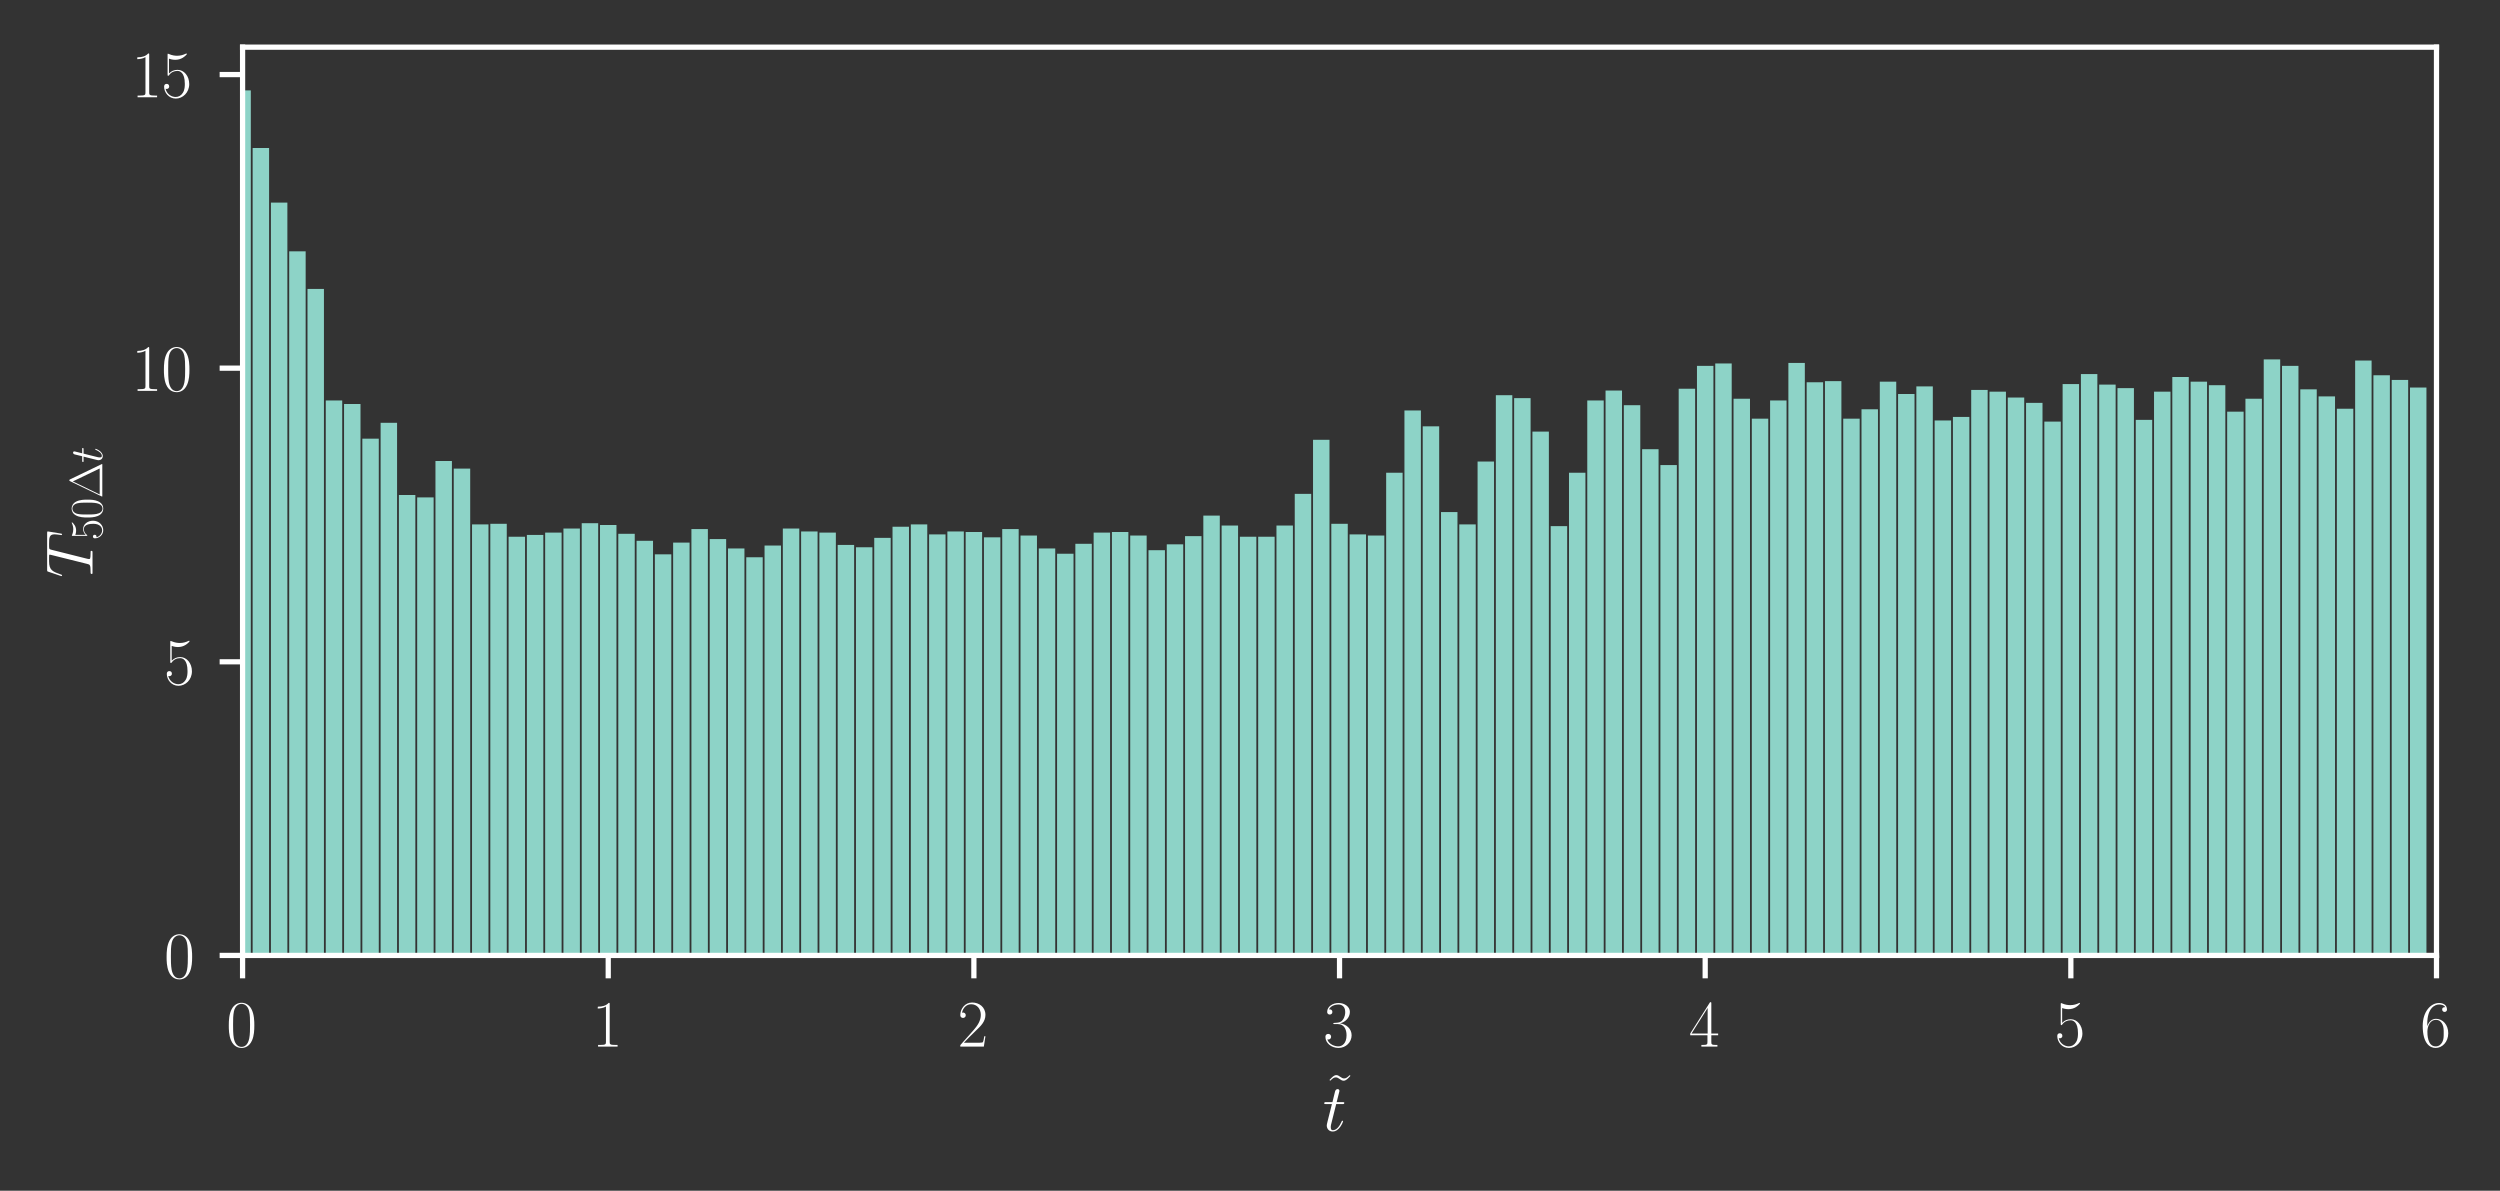 <?xml version="1.0" encoding="utf-8" standalone="no"?>
<!DOCTYPE svg PUBLIC "-//W3C//DTD SVG 1.1//EN"
  "http://www.w3.org/Graphics/SVG/1.1/DTD/svg11.dtd">
<svg xmlns:xlink="http://www.w3.org/1999/xlink" width="381.509pt" height="181.711pt" viewBox="0 0 381.509 181.711" xmlns="http://www.w3.org/2000/svg" version="1.1">
 <rect x="0" y="0" width="381.509" height="181.711" fill="#333333" stroke="none"/>
 <defs>
  <style type="text/css">*{stroke-linejoin: round; stroke-linecap: butt}</style>
 </defs>
 <g id="figure_1">
  <g id="patch_1">
   <path d="M 0 181.711 
L 381.509 181.711 
L 381.509 0 
L 0 0 
L 0 181.711 
z
" style="fill: none"/>
  </g>
  <g id="axes_1">
   <g id="patch_2">
    <path d="M 37.018 145.8 
L 371.818 145.8 
L 371.818 7.2 
L 37.018 7.2 
L 37.018 145.8 
z
" style="fill: none"/>
   </g>
   <g id="patch_3">
    <path d="M 35.763 145.8 
L 38.274 145.8 
L 38.274 13.8 
L 35.763 13.8 
z
" clip-path="url(#p309ce3beb0)" style="fill: #8dd3c7"/>
   </g>
   <g id="patch_4">
    <path d="M 38.553 145.8 
L 41.064 145.8 
L 41.064 22.582 
L 38.553 22.582 
z
" clip-path="url(#p309ce3beb0)" style="fill: #8dd3c7"/>
   </g>
   <g id="patch_5">
    <path d="M 41.343 145.8 
L 43.854 145.8 
L 43.854 30.916 
L 41.343 30.916 
z
" clip-path="url(#p309ce3beb0)" style="fill: #8dd3c7"/>
   </g>
   <g id="patch_6">
    <path d="M 44.133 145.8 
L 46.644 145.8 
L 46.644 38.354 
L 44.133 38.354 
z
" clip-path="url(#p309ce3beb0)" style="fill: #8dd3c7"/>
   </g>
   <g id="patch_7">
    <path d="M 46.923 145.8 
L 49.434 145.8 
L 49.434 44.089 
L 46.923 44.089 
z
" clip-path="url(#p309ce3beb0)" style="fill: #8dd3c7"/>
   </g>
   <g id="patch_8">
    <path d="M 49.713 145.8 
L 52.224 145.8 
L 52.224 61.116 
L 49.713 61.116 
z
" clip-path="url(#p309ce3beb0)" style="fill: #8dd3c7"/>
   </g>
   <g id="patch_9">
    <path d="M 52.503 145.8 
L 55.014 145.8 
L 55.014 61.653 
L 52.503 61.653 
z
" clip-path="url(#p309ce3beb0)" style="fill: #8dd3c7"/>
   </g>
   <g id="patch_10">
    <path d="M 55.293 145.8 
L 57.804 145.8 
L 57.804 66.941 
L 55.293 66.941 
z
" clip-path="url(#p309ce3beb0)" style="fill: #8dd3c7"/>
   </g>
   <g id="patch_11">
    <path d="M 58.083 145.8 
L 60.594 145.8 
L 60.594 64.521 
L 58.083 64.521 
z
" clip-path="url(#p309ce3beb0)" style="fill: #8dd3c7"/>
   </g>
   <g id="patch_12">
    <path d="M 60.873 145.8 
L 63.384 145.8 
L 63.384 75.543 
L 60.873 75.543 
z
" clip-path="url(#p309ce3beb0)" style="fill: #8dd3c7"/>
   </g>
   <g id="patch_13">
    <path d="M 63.663 145.8 
L 66.174 145.8 
L 66.174 75.902 
L 63.663 75.902 
z
" clip-path="url(#p309ce3beb0)" style="fill: #8dd3c7"/>
   </g>
   <g id="patch_14">
    <path d="M 66.453 145.8 
L 68.964 145.8 
L 68.964 70.346 
L 66.453 70.346 
z
" clip-path="url(#p309ce3beb0)" style="fill: #8dd3c7"/>
   </g>
   <g id="patch_15">
    <path d="M 69.243 145.8 
L 71.754 145.8 
L 71.754 71.511 
L 69.243 71.511 
z
" clip-path="url(#p309ce3beb0)" style="fill: #8dd3c7"/>
   </g>
   <g id="patch_16">
    <path d="M 72.033 145.8 
L 74.544 145.8 
L 74.544 80.024 
L 72.033 80.024 
z
" clip-path="url(#p309ce3beb0)" style="fill: #8dd3c7"/>
   </g>
   <g id="patch_17">
    <path d="M 74.823 145.8 
L 77.334 145.8 
L 77.334 79.934 
L 74.823 79.934 
z
" clip-path="url(#p309ce3beb0)" style="fill: #8dd3c7"/>
   </g>
   <g id="patch_18">
    <path d="M 77.613 145.8 
L 80.124 145.8 
L 80.124 81.906 
L 77.613 81.906 
z
" clip-path="url(#p309ce3beb0)" style="fill: #8dd3c7"/>
   </g>
   <g id="patch_19">
    <path d="M 80.403 145.8 
L 82.914 145.8 
L 82.914 81.637 
L 80.403 81.637 
z
" clip-path="url(#p309ce3beb0)" style="fill: #8dd3c7"/>
   </g>
   <g id="patch_20">
    <path d="M 83.193 145.8 
L 85.704 145.8 
L 85.704 81.279 
L 83.193 81.279 
z
" clip-path="url(#p309ce3beb0)" style="fill: #8dd3c7"/>
   </g>
   <g id="patch_21">
    <path d="M 85.983 145.8 
L 88.494 145.8 
L 88.494 80.651 
L 85.983 80.651 
z
" clip-path="url(#p309ce3beb0)" style="fill: #8dd3c7"/>
   </g>
   <g id="patch_22">
    <path d="M 88.773 145.8 
L 91.284 145.8 
L 91.284 79.845 
L 88.773 79.845 
z
" clip-path="url(#p309ce3beb0)" style="fill: #8dd3c7"/>
   </g>
   <g id="patch_23">
    <path d="M 91.563 145.8 
L 94.074 145.8 
L 94.074 80.114 
L 91.563 80.114 
z
" clip-path="url(#p309ce3beb0)" style="fill: #8dd3c7"/>
   </g>
   <g id="patch_24">
    <path d="M 94.353 145.8 
L 96.864 145.8 
L 96.864 81.458 
L 94.353 81.458 
z
" clip-path="url(#p309ce3beb0)" style="fill: #8dd3c7"/>
   </g>
   <g id="patch_25">
    <path d="M 97.143 145.8 
L 99.654 145.8 
L 99.654 82.533 
L 97.143 82.533 
z
" clip-path="url(#p309ce3beb0)" style="fill: #8dd3c7"/>
   </g>
   <g id="patch_26">
    <path d="M 99.933 145.8 
L 102.444 145.8 
L 102.444 84.594 
L 99.933 84.594 
z
" clip-path="url(#p309ce3beb0)" style="fill: #8dd3c7"/>
   </g>
   <g id="patch_27">
    <path d="M 102.723 145.8 
L 105.234 145.8 
L 105.234 82.802 
L 102.723 82.802 
z
" clip-path="url(#p309ce3beb0)" style="fill: #8dd3c7"/>
   </g>
   <g id="patch_28">
    <path d="M 105.513 145.8 
L 108.024 145.8 
L 108.024 80.741 
L 105.513 80.741 
z
" clip-path="url(#p309ce3beb0)" style="fill: #8dd3c7"/>
   </g>
   <g id="patch_29">
    <path d="M 108.303 145.8 
L 110.814 145.8 
L 110.814 82.264 
L 108.303 82.264 
z
" clip-path="url(#p309ce3beb0)" style="fill: #8dd3c7"/>
   </g>
   <g id="patch_30">
    <path d="M 111.093 145.8 
L 113.604 145.8 
L 113.604 83.698 
L 111.093 83.698 
z
" clip-path="url(#p309ce3beb0)" style="fill: #8dd3c7"/>
   </g>
   <g id="patch_31">
    <path d="M 113.883 145.8 
L 116.394 145.8 
L 116.394 85.042 
L 113.883 85.042 
z
" clip-path="url(#p309ce3beb0)" style="fill: #8dd3c7"/>
   </g>
   <g id="patch_32">
    <path d="M 116.673 145.8 
L 119.184 145.8 
L 119.184 83.25 
L 116.673 83.25 
z
" clip-path="url(#p309ce3beb0)" style="fill: #8dd3c7"/>
   </g>
   <g id="patch_33">
    <path d="M 119.463 145.8 
L 121.974 145.8 
L 121.974 80.651 
L 119.463 80.651 
z
" clip-path="url(#p309ce3beb0)" style="fill: #8dd3c7"/>
   </g>
   <g id="patch_34">
    <path d="M 122.253 145.8 
L 124.764 145.8 
L 124.764 81.099 
L 122.253 81.099 
z
" clip-path="url(#p309ce3beb0)" style="fill: #8dd3c7"/>
   </g>
   <g id="patch_35">
    <path d="M 125.043 145.8 
L 127.554 145.8 
L 127.554 81.279 
L 125.043 81.279 
z
" clip-path="url(#p309ce3beb0)" style="fill: #8dd3c7"/>
   </g>
   <g id="patch_36">
    <path d="M 127.833 145.8 
L 130.344 145.8 
L 130.344 83.16 
L 127.833 83.16 
z
" clip-path="url(#p309ce3beb0)" style="fill: #8dd3c7"/>
   </g>
   <g id="patch_37">
    <path d="M 130.623 145.8 
L 133.134 145.8 
L 133.134 83.519 
L 130.623 83.519 
z
" clip-path="url(#p309ce3beb0)" style="fill: #8dd3c7"/>
   </g>
   <g id="patch_38">
    <path d="M 133.413 145.8 
L 135.924 145.8 
L 135.924 82.085 
L 133.413 82.085 
z
" clip-path="url(#p309ce3beb0)" style="fill: #8dd3c7"/>
   </g>
   <g id="patch_39">
    <path d="M 136.203 145.8 
L 138.714 145.8 
L 138.714 80.382 
L 136.203 80.382 
z
" clip-path="url(#p309ce3beb0)" style="fill: #8dd3c7"/>
   </g>
   <g id="patch_40">
    <path d="M 138.993 145.8 
L 141.504 145.8 
L 141.504 80.024 
L 138.993 80.024 
z
" clip-path="url(#p309ce3beb0)" style="fill: #8dd3c7"/>
   </g>
   <g id="patch_41">
    <path d="M 141.783 145.8 
L 144.294 145.8 
L 144.294 81.547 
L 141.783 81.547 
z
" clip-path="url(#p309ce3beb0)" style="fill: #8dd3c7"/>
   </g>
   <g id="patch_42">
    <path d="M 144.573 145.8 
L 147.084 145.8 
L 147.084 81.099 
L 144.573 81.099 
z
" clip-path="url(#p309ce3beb0)" style="fill: #8dd3c7"/>
   </g>
   <g id="patch_43">
    <path d="M 147.363 145.8 
L 149.874 145.8 
L 149.874 81.189 
L 147.363 81.189 
z
" clip-path="url(#p309ce3beb0)" style="fill: #8dd3c7"/>
   </g>
   <g id="patch_44">
    <path d="M 150.153 145.8 
L 152.664 145.8 
L 152.664 81.996 
L 150.153 81.996 
z
" clip-path="url(#p309ce3beb0)" style="fill: #8dd3c7"/>
   </g>
   <g id="patch_45">
    <path d="M 152.943 145.8 
L 155.454 145.8 
L 155.454 80.741 
L 152.943 80.741 
z
" clip-path="url(#p309ce3beb0)" style="fill: #8dd3c7"/>
   </g>
   <g id="patch_46">
    <path d="M 155.733 145.8 
L 158.244 145.8 
L 158.244 81.727 
L 155.733 81.727 
z
" clip-path="url(#p309ce3beb0)" style="fill: #8dd3c7"/>
   </g>
   <g id="patch_47">
    <path d="M 158.523 145.8 
L 161.034 145.8 
L 161.034 83.698 
L 158.523 83.698 
z
" clip-path="url(#p309ce3beb0)" style="fill: #8dd3c7"/>
   </g>
   <g id="patch_48">
    <path d="M 161.313 145.8 
L 163.824 145.8 
L 163.824 84.505 
L 161.313 84.505 
z
" clip-path="url(#p309ce3beb0)" style="fill: #8dd3c7"/>
   </g>
   <g id="patch_49">
    <path d="M 164.103 145.8 
L 166.614 145.8 
L 166.614 82.981 
L 164.103 82.981 
z
" clip-path="url(#p309ce3beb0)" style="fill: #8dd3c7"/>
   </g>
   <g id="patch_50">
    <path d="M 166.893 145.8 
L 169.404 145.8 
L 169.404 81.279 
L 166.893 81.279 
z
" clip-path="url(#p309ce3beb0)" style="fill: #8dd3c7"/>
   </g>
   <g id="patch_51">
    <path d="M 169.683 145.8 
L 172.194 145.8 
L 172.194 81.189 
L 169.683 81.189 
z
" clip-path="url(#p309ce3beb0)" style="fill: #8dd3c7"/>
   </g>
   <g id="patch_52">
    <path d="M 172.473 145.8 
L 174.984 145.8 
L 174.984 81.727 
L 172.473 81.727 
z
" clip-path="url(#p309ce3beb0)" style="fill: #8dd3c7"/>
   </g>
   <g id="patch_53">
    <path d="M 175.263 145.8 
L 177.774 145.8 
L 177.774 83.967 
L 175.263 83.967 
z
" clip-path="url(#p309ce3beb0)" style="fill: #8dd3c7"/>
   </g>
   <g id="patch_54">
    <path d="M 178.053 145.8 
L 180.564 145.8 
L 180.564 83.071 
L 178.053 83.071 
z
" clip-path="url(#p309ce3beb0)" style="fill: #8dd3c7"/>
   </g>
   <g id="patch_55">
    <path d="M 180.843 145.8 
L 183.354 145.8 
L 183.354 81.816 
L 180.843 81.816 
z
" clip-path="url(#p309ce3beb0)" style="fill: #8dd3c7"/>
   </g>
   <g id="patch_56">
    <path d="M 183.633 145.8 
L 186.144 145.8 
L 186.144 78.68 
L 183.633 78.68 
z
" clip-path="url(#p309ce3beb0)" style="fill: #8dd3c7"/>
   </g>
   <g id="patch_57">
    <path d="M 186.423 145.8 
L 188.934 145.8 
L 188.934 80.203 
L 186.423 80.203 
z
" clip-path="url(#p309ce3beb0)" style="fill: #8dd3c7"/>
   </g>
   <g id="patch_58">
    <path d="M 189.213 145.8 
L 191.724 145.8 
L 191.724 81.906 
L 189.213 81.906 
z
" clip-path="url(#p309ce3beb0)" style="fill: #8dd3c7"/>
   </g>
   <g id="patch_59">
    <path d="M 192.003 145.8 
L 194.514 145.8 
L 194.514 81.906 
L 192.003 81.906 
z
" clip-path="url(#p309ce3beb0)" style="fill: #8dd3c7"/>
   </g>
   <g id="patch_60">
    <path d="M 194.793 145.8 
L 197.304 145.8 
L 197.304 80.203 
L 194.793 80.203 
z
" clip-path="url(#p309ce3beb0)" style="fill: #8dd3c7"/>
   </g>
   <g id="patch_61">
    <path d="M 197.583 145.8 
L 200.094 145.8 
L 200.094 75.364 
L 197.583 75.364 
z
" clip-path="url(#p309ce3beb0)" style="fill: #8dd3c7"/>
   </g>
   <g id="patch_62">
    <path d="M 200.373 145.8 
L 202.884 145.8 
L 202.884 67.12 
L 200.373 67.12 
z
" clip-path="url(#p309ce3beb0)" style="fill: #8dd3c7"/>
   </g>
   <g id="patch_63">
    <path d="M 203.163 145.8 
L 205.674 145.8 
L 205.674 79.934 
L 203.163 79.934 
z
" clip-path="url(#p309ce3beb0)" style="fill: #8dd3c7"/>
   </g>
   <g id="patch_64">
    <path d="M 205.953 145.8 
L 208.464 145.8 
L 208.464 81.547 
L 205.953 81.547 
z
" clip-path="url(#p309ce3beb0)" style="fill: #8dd3c7"/>
   </g>
   <g id="patch_65">
    <path d="M 208.743 145.8 
L 211.254 145.8 
L 211.254 81.727 
L 208.743 81.727 
z
" clip-path="url(#p309ce3beb0)" style="fill: #8dd3c7"/>
   </g>
   <g id="patch_66">
    <path d="M 211.533 145.8 
L 214.044 145.8 
L 214.044 72.138 
L 211.533 72.138 
z
" clip-path="url(#p309ce3beb0)" style="fill: #8dd3c7"/>
   </g>
   <g id="patch_67">
    <path d="M 214.323 145.8 
L 216.834 145.8 
L 216.834 62.639 
L 214.323 62.639 
z
" clip-path="url(#p309ce3beb0)" style="fill: #8dd3c7"/>
   </g>
   <g id="patch_68">
    <path d="M 217.113 145.8 
L 219.624 145.8 
L 219.624 65.059 
L 217.113 65.059 
z
" clip-path="url(#p309ce3beb0)" style="fill: #8dd3c7"/>
   </g>
   <g id="patch_69">
    <path d="M 219.903 145.8 
L 222.414 145.8 
L 222.414 78.142 
L 219.903 78.142 
z
" clip-path="url(#p309ce3beb0)" style="fill: #8dd3c7"/>
   </g>
   <g id="patch_70">
    <path d="M 222.693 145.8 
L 225.204 145.8 
L 225.204 80.024 
L 222.693 80.024 
z
" clip-path="url(#p309ce3beb0)" style="fill: #8dd3c7"/>
   </g>
   <g id="patch_71">
    <path d="M 225.483 145.8 
L 227.994 145.8 
L 227.994 70.435 
L 225.483 70.435 
z
" clip-path="url(#p309ce3beb0)" style="fill: #8dd3c7"/>
   </g>
   <g id="patch_72">
    <path d="M 228.273 145.8 
L 230.784 145.8 
L 230.784 60.309 
L 228.273 60.309 
z
" clip-path="url(#p309ce3beb0)" style="fill: #8dd3c7"/>
   </g>
   <g id="patch_73">
    <path d="M 231.063 145.8 
L 233.574 145.8 
L 233.574 60.757 
L 231.063 60.757 
z
" clip-path="url(#p309ce3beb0)" style="fill: #8dd3c7"/>
   </g>
   <g id="patch_74">
    <path d="M 233.853 145.8 
L 236.364 145.8 
L 236.364 65.865 
L 233.853 65.865 
z
" clip-path="url(#p309ce3beb0)" style="fill: #8dd3c7"/>
   </g>
   <g id="patch_75">
    <path d="M 236.643 145.8 
L 239.154 145.8 
L 239.154 80.293 
L 236.643 80.293 
z
" clip-path="url(#p309ce3beb0)" style="fill: #8dd3c7"/>
   </g>
   <g id="patch_76">
    <path d="M 239.433 145.8 
L 241.944 145.8 
L 241.944 72.138 
L 239.433 72.138 
z
" clip-path="url(#p309ce3beb0)" style="fill: #8dd3c7"/>
   </g>
   <g id="patch_77">
    <path d="M 242.223 145.8 
L 244.734 145.8 
L 244.734 61.116 
L 242.223 61.116 
z
" clip-path="url(#p309ce3beb0)" style="fill: #8dd3c7"/>
   </g>
   <g id="patch_78">
    <path d="M 245.013 145.8 
L 247.524 145.8 
L 247.524 59.592 
L 245.013 59.592 
z
" clip-path="url(#p309ce3beb0)" style="fill: #8dd3c7"/>
   </g>
   <g id="patch_79">
    <path d="M 247.803 145.8 
L 250.314 145.8 
L 250.314 61.833 
L 247.803 61.833 
z
" clip-path="url(#p309ce3beb0)" style="fill: #8dd3c7"/>
   </g>
   <g id="patch_80">
    <path d="M 250.593 145.8 
L 253.104 145.8 
L 253.104 68.554 
L 250.593 68.554 
z
" clip-path="url(#p309ce3beb0)" style="fill: #8dd3c7"/>
   </g>
   <g id="patch_81">
    <path d="M 253.383 145.8 
L 255.894 145.8 
L 255.894 70.973 
L 253.383 70.973 
z
" clip-path="url(#p309ce3beb0)" style="fill: #8dd3c7"/>
   </g>
   <g id="patch_82">
    <path d="M 256.173 145.8 
L 258.684 145.8 
L 258.684 59.323 
L 256.173 59.323 
z
" clip-path="url(#p309ce3beb0)" style="fill: #8dd3c7"/>
   </g>
   <g id="patch_83">
    <path d="M 258.963 145.8 
L 261.474 145.8 
L 261.474 55.829 
L 258.963 55.829 
z
" clip-path="url(#p309ce3beb0)" style="fill: #8dd3c7"/>
   </g>
   <g id="patch_84">
    <path d="M 261.753 145.8 
L 264.264 145.8 
L 264.264 55.47 
L 261.753 55.47 
z
" clip-path="url(#p309ce3beb0)" style="fill: #8dd3c7"/>
   </g>
   <g id="patch_85">
    <path d="M 264.543 145.8 
L 267.054 145.8 
L 267.054 60.847 
L 264.543 60.847 
z
" clip-path="url(#p309ce3beb0)" style="fill: #8dd3c7"/>
   </g>
   <g id="patch_86">
    <path d="M 267.333 145.8 
L 269.844 145.8 
L 269.844 63.894 
L 267.333 63.894 
z
" clip-path="url(#p309ce3beb0)" style="fill: #8dd3c7"/>
   </g>
   <g id="patch_87">
    <path d="M 270.123 145.8 
L 272.634 145.8 
L 272.634 61.116 
L 270.123 61.116 
z
" clip-path="url(#p309ce3beb0)" style="fill: #8dd3c7"/>
   </g>
   <g id="patch_88">
    <path d="M 272.913 145.8 
L 275.424 145.8 
L 275.424 55.38 
L 272.913 55.38 
z
" clip-path="url(#p309ce3beb0)" style="fill: #8dd3c7"/>
   </g>
   <g id="patch_89">
    <path d="M 275.703 145.8 
L 278.214 145.8 
L 278.214 58.338 
L 275.703 58.338 
z
" clip-path="url(#p309ce3beb0)" style="fill: #8dd3c7"/>
   </g>
   <g id="patch_90">
    <path d="M 278.493 145.8 
L 281.004 145.8 
L 281.004 58.158 
L 278.493 58.158 
z
" clip-path="url(#p309ce3beb0)" style="fill: #8dd3c7"/>
   </g>
   <g id="patch_91">
    <path d="M 281.283 145.8 
L 283.794 145.8 
L 283.794 63.894 
L 281.283 63.894 
z
" clip-path="url(#p309ce3beb0)" style="fill: #8dd3c7"/>
   </g>
   <g id="patch_92">
    <path d="M 284.073 145.8 
L 286.584 145.8 
L 286.584 62.46 
L 284.073 62.46 
z
" clip-path="url(#p309ce3beb0)" style="fill: #8dd3c7"/>
   </g>
   <g id="patch_93">
    <path d="M 286.863 145.8 
L 289.374 145.8 
L 289.374 58.248 
L 286.863 58.248 
z
" clip-path="url(#p309ce3beb0)" style="fill: #8dd3c7"/>
   </g>
   <g id="patch_94">
    <path d="M 289.653 145.8 
L 292.164 145.8 
L 292.164 60.13 
L 289.653 60.13 
z
" clip-path="url(#p309ce3beb0)" style="fill: #8dd3c7"/>
   </g>
   <g id="patch_95">
    <path d="M 292.443 145.8 
L 294.954 145.8 
L 294.954 58.965 
L 292.443 58.965 
z
" clip-path="url(#p309ce3beb0)" style="fill: #8dd3c7"/>
   </g>
   <g id="patch_96">
    <path d="M 295.233 145.8 
L 297.744 145.8 
L 297.744 64.163 
L 295.233 64.163 
z
" clip-path="url(#p309ce3beb0)" style="fill: #8dd3c7"/>
   </g>
   <g id="patch_97">
    <path d="M 298.023 145.8 
L 300.534 145.8 
L 300.534 63.625 
L 298.023 63.625 
z
" clip-path="url(#p309ce3beb0)" style="fill: #8dd3c7"/>
   </g>
   <g id="patch_98">
    <path d="M 300.813 145.8 
L 303.324 145.8 
L 303.324 59.503 
L 300.813 59.503 
z
" clip-path="url(#p309ce3beb0)" style="fill: #8dd3c7"/>
   </g>
   <g id="patch_99">
    <path d="M 303.603 145.8 
L 306.114 145.8 
L 306.114 59.771 
L 303.603 59.771 
z
" clip-path="url(#p309ce3beb0)" style="fill: #8dd3c7"/>
   </g>
   <g id="patch_100">
    <path d="M 306.393 145.8 
L 308.904 145.8 
L 308.904 60.668 
L 306.393 60.668 
z
" clip-path="url(#p309ce3beb0)" style="fill: #8dd3c7"/>
   </g>
   <g id="patch_101">
    <path d="M 309.183 145.8 
L 311.694 145.8 
L 311.694 61.474 
L 309.183 61.474 
z
" clip-path="url(#p309ce3beb0)" style="fill: #8dd3c7"/>
   </g>
   <g id="patch_102">
    <path d="M 311.973 145.8 
L 314.484 145.8 
L 314.484 64.342 
L 311.973 64.342 
z
" clip-path="url(#p309ce3beb0)" style="fill: #8dd3c7"/>
   </g>
   <g id="patch_103">
    <path d="M 314.763 145.8 
L 317.274 145.8 
L 317.274 58.607 
L 314.763 58.607 
z
" clip-path="url(#p309ce3beb0)" style="fill: #8dd3c7"/>
   </g>
   <g id="patch_104">
    <path d="M 317.553 145.8 
L 320.064 145.8 
L 320.064 57.083 
L 317.553 57.083 
z
" clip-path="url(#p309ce3beb0)" style="fill: #8dd3c7"/>
   </g>
   <g id="patch_105">
    <path d="M 320.343 145.8 
L 322.854 145.8 
L 322.854 58.696 
L 320.343 58.696 
z
" clip-path="url(#p309ce3beb0)" style="fill: #8dd3c7"/>
   </g>
   <g id="patch_106">
    <path d="M 323.133 145.8 
L 325.644 145.8 
L 325.644 59.234 
L 323.133 59.234 
z
" clip-path="url(#p309ce3beb0)" style="fill: #8dd3c7"/>
   </g>
   <g id="patch_107">
    <path d="M 325.923 145.8 
L 328.434 145.8 
L 328.434 64.073 
L 325.923 64.073 
z
" clip-path="url(#p309ce3beb0)" style="fill: #8dd3c7"/>
   </g>
   <g id="patch_108">
    <path d="M 328.713 145.8 
L 331.224 145.8 
L 331.224 59.771 
L 328.713 59.771 
z
" clip-path="url(#p309ce3beb0)" style="fill: #8dd3c7"/>
   </g>
   <g id="patch_109">
    <path d="M 331.503 145.8 
L 334.014 145.8 
L 334.014 57.531 
L 331.503 57.531 
z
" clip-path="url(#p309ce3beb0)" style="fill: #8dd3c7"/>
   </g>
   <g id="patch_110">
    <path d="M 334.293 145.8 
L 336.804 145.8 
L 336.804 58.248 
L 334.293 58.248 
z
" clip-path="url(#p309ce3beb0)" style="fill: #8dd3c7"/>
   </g>
   <g id="patch_111">
    <path d="M 337.083 145.8 
L 339.594 145.8 
L 339.594 58.786 
L 337.083 58.786 
z
" clip-path="url(#p309ce3beb0)" style="fill: #8dd3c7"/>
   </g>
   <g id="patch_112">
    <path d="M 339.873 145.8 
L 342.384 145.8 
L 342.384 62.818 
L 339.873 62.818 
z
" clip-path="url(#p309ce3beb0)" style="fill: #8dd3c7"/>
   </g>
   <g id="patch_113">
    <path d="M 342.663 145.8 
L 345.174 145.8 
L 345.174 60.847 
L 342.663 60.847 
z
" clip-path="url(#p309ce3beb0)" style="fill: #8dd3c7"/>
   </g>
   <g id="patch_114">
    <path d="M 345.453 145.8 
L 347.964 145.8 
L 347.964 54.843 
L 345.453 54.843 
z
" clip-path="url(#p309ce3beb0)" style="fill: #8dd3c7"/>
   </g>
   <g id="patch_115">
    <path d="M 348.243 145.8 
L 350.754 145.8 
L 350.754 55.829 
L 348.243 55.829 
z
" clip-path="url(#p309ce3beb0)" style="fill: #8dd3c7"/>
   </g>
   <g id="patch_116">
    <path d="M 351.033 145.8 
L 353.544 145.8 
L 353.544 59.413 
L 351.033 59.413 
z
" clip-path="url(#p309ce3beb0)" style="fill: #8dd3c7"/>
   </g>
   <g id="patch_117">
    <path d="M 353.823 145.8 
L 356.334 145.8 
L 356.334 60.488 
L 353.823 60.488 
z
" clip-path="url(#p309ce3beb0)" style="fill: #8dd3c7"/>
   </g>
   <g id="patch_118">
    <path d="M 356.613 145.8 
L 359.124 145.8 
L 359.124 62.37 
L 356.613 62.37 
z
" clip-path="url(#p309ce3beb0)" style="fill: #8dd3c7"/>
   </g>
   <g id="patch_119">
    <path d="M 359.403 145.8 
L 361.914 145.8 
L 361.914 55.022 
L 359.403 55.022 
z
" clip-path="url(#p309ce3beb0)" style="fill: #8dd3c7"/>
   </g>
   <g id="patch_120">
    <path d="M 362.193 145.8 
L 364.704 145.8 
L 364.704 57.262 
L 362.193 57.262 
z
" clip-path="url(#p309ce3beb0)" style="fill: #8dd3c7"/>
   </g>
   <g id="patch_121">
    <path d="M 364.983 145.8 
L 367.494 145.8 
L 367.494 57.979 
L 364.983 57.979 
z
" clip-path="url(#p309ce3beb0)" style="fill: #8dd3c7"/>
   </g>
   <g id="patch_122">
    <path d="M 367.773 145.8 
L 370.284 145.8 
L 370.284 59.144 
L 367.773 59.144 
z
" clip-path="url(#p309ce3beb0)" style="fill: #8dd3c7"/>
   </g>
   <g id="matplotlib.axis_1">
    <g id="xtick_1">
     <g id="line2d_1">
      <defs>
       <path id="m37e87485a2" d="M 0 0 
L 0 3.5 
" style="stroke: #ffffff; stroke-width: 0.8"/>
      </defs>
      <g>
       <use xlink:href="#m37e87485a2" x="37.018" y="145.8" style="fill: #ffffff; stroke: #ffffff; stroke-width: 0.8"/>
      </g>
     </g>
     <g id="text_1">
      <!-- $\mathdefault{0}$ -->
      <g style="fill: #ffffff" transform="translate(34.528 159.718) scale(0.1 -0.1)">
       <defs>
        <path id="CMR17-30" d="M 2688 2025 
C 2688 2416 2682 3080 2413 3591 
C 2176 4039 1798 4198 1466 4198 
C 1158 4198 768 4058 525 3597 
C 269 3118 243 2524 243 2025 
C 243 1661 250 1106 448 619 
C 723 -39 1216 -128 1466 -128 
C 1760 -128 2208 -7 2470 600 
C 2662 1042 2688 1559 2688 2025 
z
M 1466 -26 
C 1056 -26 813 325 723 812 
C 653 1188 653 1738 653 2096 
C 653 2588 653 2997 736 3387 
C 858 3929 1216 4096 1466 4096 
C 1728 4096 2067 3923 2189 3400 
C 2272 3036 2278 2607 2278 2096 
C 2278 1680 2278 1169 2202 792 
C 2067 95 1690 -26 1466 -26 
z
" transform="scale(0.016)"/>
       </defs>
       <use xlink:href="#CMR17-30" transform="scale(0.996)"/>
      </g>
     </g>
    </g>
    <g id="xtick_2">
     <g id="line2d_2">
      <g>
       <use xlink:href="#m37e87485a2" x="92.818" y="145.8" style="fill: #ffffff; stroke: #ffffff; stroke-width: 0.8"/>
      </g>
     </g>
     <g id="text_2">
      <!-- $\mathdefault{1}$ -->
      <g style="fill: #ffffff" transform="translate(90.328 159.718) scale(0.1 -0.1)">
       <defs>
        <path id="CMR17-31" d="M 1702 4058 
C 1702 4192 1696 4192 1606 4192 
C 1357 3916 979 3827 621 3827 
C 602 3827 570 3827 563 3808 
C 557 3795 557 3782 557 3648 
C 755 3648 1088 3686 1344 3839 
L 1344 461 
C 1344 236 1331 160 781 160 
L 589 160 
L 589 0 
C 896 0 1216 0 1523 0 
C 1830 0 2150 0 2458 0 
L 2458 160 
L 2266 160 
C 1715 160 1702 230 1702 458 
L 1702 4058 
z
" transform="scale(0.016)"/>
       </defs>
       <use xlink:href="#CMR17-31" transform="scale(0.996)"/>
      </g>
     </g>
    </g>
    <g id="xtick_3">
     <g id="line2d_3">
      <g>
       <use xlink:href="#m37e87485a2" x="148.618" y="145.8" style="fill: #ffffff; stroke: #ffffff; stroke-width: 0.8"/>
      </g>
     </g>
     <g id="text_3">
      <!-- $\mathdefault{2}$ -->
      <g style="fill: #ffffff" transform="translate(146.128 159.718) scale(0.1 -0.1)">
       <defs>
        <path id="CMR17-32" d="M 2669 989 
L 2554 989 
C 2490 536 2438 459 2413 420 
C 2381 369 1920 369 1830 369 
L 602 369 
C 832 619 1280 1072 1824 1597 
C 2214 1967 2669 2402 2669 3035 
C 2669 3790 2067 4224 1395 4224 
C 691 4224 262 3604 262 3030 
C 262 2780 448 2748 525 2748 
C 589 2748 781 2787 781 3010 
C 781 3207 614 3264 525 3264 
C 486 3264 448 3258 422 3245 
C 544 3790 915 4058 1306 4058 
C 1862 4058 2227 3617 2227 3035 
C 2227 2479 1901 2000 1536 1584 
L 262 146 
L 262 0 
L 2515 0 
L 2669 989 
z
" transform="scale(0.016)"/>
       </defs>
       <use xlink:href="#CMR17-32" transform="scale(0.996)"/>
      </g>
     </g>
    </g>
    <g id="xtick_4">
     <g id="line2d_4">
      <g>
       <use xlink:href="#m37e87485a2" x="204.418" y="145.8" style="fill: #ffffff; stroke: #ffffff; stroke-width: 0.8"/>
      </g>
     </g>
     <g id="text_4">
      <!-- $\mathdefault{3}$ -->
      <g style="fill: #ffffff" transform="translate(201.928 159.718) scale(0.1 -0.1)">
       <defs>
        <path id="CMR17-33" d="M 1414 2157 
C 1984 2157 2234 1662 2234 1090 
C 2234 320 1824 25 1453 25 
C 1114 25 563 194 390 693 
C 422 680 454 680 486 680 
C 640 680 755 782 755 948 
C 755 1133 614 1216 486 1216 
C 378 1216 211 1165 211 926 
C 211 335 787 -128 1466 -128 
C 2176 -128 2720 430 2720 1085 
C 2720 1707 2208 2157 1600 2227 
C 2086 2328 2554 2756 2554 3329 
C 2554 3820 2048 4179 1472 4179 
C 890 4179 378 3829 378 3329 
C 378 3110 544 3072 627 3072 
C 762 3072 877 3155 877 3321 
C 877 3486 762 3569 627 3569 
C 602 3569 570 3569 544 3557 
C 730 3959 1235 4032 1459 4032 
C 1683 4032 2106 3925 2106 3320 
C 2106 3143 2080 2828 1862 2550 
C 1670 2304 1453 2304 1242 2284 
C 1210 2284 1062 2269 1037 2269 
C 992 2263 966 2257 966 2208 
C 966 2163 973 2157 1101 2157 
L 1414 2157 
z
" transform="scale(0.016)"/>
       </defs>
       <use xlink:href="#CMR17-33" transform="scale(0.996)"/>
      </g>
     </g>
    </g>
    <g id="xtick_5">
     <g id="line2d_5">
      <g>
       <use xlink:href="#m37e87485a2" x="260.218" y="145.8" style="fill: #ffffff; stroke: #ffffff; stroke-width: 0.8"/>
      </g>
     </g>
     <g id="text_5">
      <!-- $\mathdefault{4}$ -->
      <g style="fill: #ffffff" transform="translate(257.728 159.718) scale(0.1 -0.1)">
       <defs>
        <path id="CMR17-34" d="M 2150 4122 
C 2150 4256 2144 4256 2029 4256 
L 128 1254 
L 128 1088 
L 1779 1088 
L 1779 457 
C 1779 224 1766 160 1318 160 
L 1197 160 
L 1197 0 
C 1402 0 1747 0 1965 0 
C 2182 0 2528 0 2733 0 
L 2733 160 
L 2611 160 
C 2163 160 2150 224 2150 457 
L 2150 1088 
L 2803 1088 
L 2803 1254 
L 2150 1254 
L 2150 4122 
z
M 1798 3703 
L 1798 1254 
L 256 1254 
L 1798 3703 
z
" transform="scale(0.016)"/>
       </defs>
       <use xlink:href="#CMR17-34" transform="scale(0.996)"/>
      </g>
     </g>
    </g>
    <g id="xtick_6">
     <g id="line2d_6">
      <g>
       <use xlink:href="#m37e87485a2" x="316.018" y="145.8" style="fill: #ffffff; stroke: #ffffff; stroke-width: 0.8"/>
      </g>
     </g>
     <g id="text_6">
      <!-- $\mathdefault{5}$ -->
      <g style="fill: #ffffff" transform="translate(313.528 159.718) scale(0.1 -0.1)">
       <defs>
        <path id="CMR17-35" d="M 730 3692 
C 794 3666 1056 3584 1325 3584 
C 1920 3584 2246 3911 2432 4100 
C 2432 4157 2432 4192 2394 4192 
C 2387 4192 2374 4192 2323 4163 
C 2099 4058 1837 3973 1517 3973 
C 1325 3973 1037 3999 723 4139 
C 653 4171 640 4171 634 4171 
C 602 4171 595 4164 595 4037 
L 595 2203 
C 595 2089 595 2057 659 2057 
C 691 2057 704 2070 736 2114 
C 941 2401 1222 2522 1542 2522 
C 1766 2522 2246 2382 2246 1289 
C 2246 1085 2246 715 2054 421 
C 1894 159 1645 25 1370 25 
C 947 25 518 320 403 814 
C 429 807 480 795 506 795 
C 589 795 749 840 749 1038 
C 749 1210 627 1280 506 1280 
C 358 1280 262 1190 262 1011 
C 262 454 704 -128 1382 -128 
C 2042 -128 2669 440 2669 1264 
C 2669 2030 2170 2624 1549 2624 
C 1222 2624 947 2503 730 2274 
L 730 3692 
z
" transform="scale(0.016)"/>
       </defs>
       <use xlink:href="#CMR17-35" transform="scale(0.996)"/>
      </g>
     </g>
    </g>
    <g id="xtick_7">
     <g id="line2d_7">
      <g>
       <use xlink:href="#m37e87485a2" x="371.818" y="145.8" style="fill: #ffffff; stroke: #ffffff; stroke-width: 0.8"/>
      </g>
     </g>
     <g id="text_7">
      <!-- $\mathdefault{6}$ -->
      <g style="fill: #ffffff" transform="translate(369.328 159.718) scale(0.1 -0.1)">
       <defs>
        <path id="CMR17-36" d="M 678 2176 
C 678 3690 1395 4032 1811 4032 
C 1946 4032 2272 4009 2400 3776 
C 2298 3776 2106 3776 2106 3553 
C 2106 3381 2246 3323 2336 3323 
C 2394 3323 2566 3348 2566 3560 
C 2566 3954 2246 4179 1805 4179 
C 1043 4179 243 3390 243 1984 
C 243 253 966 -128 1478 -128 
C 2099 -128 2688 427 2688 1283 
C 2688 2081 2170 2662 1517 2662 
C 1126 2662 838 2407 678 1960 
L 678 2176 
z
M 1478 25 
C 691 25 691 1200 691 1436 
C 691 1896 909 2560 1504 2560 
C 1613 2560 1926 2560 2138 2120 
C 2253 1870 2253 1609 2253 1289 
C 2253 944 2253 690 2118 434 
C 1978 171 1773 25 1478 25 
z
" transform="scale(0.016)"/>
       </defs>
       <use xlink:href="#CMR17-36" transform="scale(0.996)"/>
      </g>
     </g>
    </g>
    <g id="text_8">
     <!-- $\tilde{t}$ -->
     <g style="fill: #ffffff" transform="translate(201.858 172.574) scale(0.1 -0.1)">
      <defs>
       <path id="CMR17-7e" d="M 2400 4184 
C 2182 3980 2061 3865 1862 3865 
C 1722 3865 1626 3932 1491 4024 
C 1363 4111 1261 4184 1120 4184 
C 890 4184 730 4004 461 3718 
L 531 3648 
C 749 3850 870 3968 1069 3968 
C 1210 3968 1306 3900 1440 3808 
C 1568 3722 1670 3648 1811 3648 
C 2042 3648 2202 3828 2470 4114 
L 2400 4184 
z
" transform="scale(0.016)"/>
       <path id="CMMI12-74" d="M 1286 2566 
L 1875 2566 
C 1997 2566 2061 2566 2061 2681 
C 2061 2752 2022 2752 1894 2752 
L 1331 2752 
L 1568 3692 
C 1594 3781 1594 3794 1594 3840 
C 1594 3943 1510 4000 1427 4000 
C 1376 4000 1229 3981 1178 3775 
L 928 2752 
L 326 2752 
C 198 2752 141 2752 141 2630 
C 141 2566 186 2566 307 2566 
L 877 2566 
L 454 881 
C 403 658 384 594 384 511 
C 384 211 595 -64 954 -64 
C 1600 -64 1946 868 1946 912 
C 1946 951 1920 970 1882 970 
C 1869 970 1843 970 1830 944 
C 1824 938 1818 931 1773 829 
C 1638 511 1344 64 973 64 
C 781 64 768 224 768 364 
C 768 370 768 492 787 568 
L 1286 2566 
z
" transform="scale(0.016)"/>
      </defs>
      <use xlink:href="#CMR17-7e" transform="translate(2.897 18.39) scale(0.996)"/>
      <use xlink:href="#CMMI12-74" transform="scale(0.996)"/>
     </g>
    </g>
   </g>
   <g id="matplotlib.axis_2">
    <g id="ytick_1">
     <g id="line2d_8">
      <defs>
       <path id="m7ee600e1b9" d="M 0 0 
L -3.5 0 
" style="stroke: #ffffff; stroke-width: 0.8"/>
      </defs>
      <g>
       <use xlink:href="#m7ee600e1b9" x="37.018" y="145.8" style="fill: #ffffff; stroke: #ffffff; stroke-width: 0.8"/>
      </g>
     </g>
     <g id="text_9">
      <!-- $\mathdefault{0}$ -->
      <g style="fill: #ffffff" transform="translate(25.037 149.259) scale(0.1 -0.1)">
       <use xlink:href="#CMR17-30" transform="scale(0.996)"/>
      </g>
     </g>
    </g>
    <g id="ytick_2">
     <g id="line2d_9">
      <g>
       <use xlink:href="#m7ee600e1b9" x="37.018" y="100.993" style="fill: #ffffff; stroke: #ffffff; stroke-width: 0.8"/>
      </g>
     </g>
     <g id="text_10">
      <!-- $\mathdefault{5}$ -->
      <g style="fill: #ffffff" transform="translate(25.037 104.453) scale(0.1 -0.1)">
       <use xlink:href="#CMR17-35" transform="scale(0.996)"/>
      </g>
     </g>
    </g>
    <g id="ytick_3">
     <g id="line2d_10">
      <g>
       <use xlink:href="#m7ee600e1b9" x="37.018" y="56.187" style="fill: #ffffff; stroke: #ffffff; stroke-width: 0.8"/>
      </g>
     </g>
     <g id="text_11">
      <!-- $\mathdefault{10}$ -->
      <g style="fill: #ffffff" transform="translate(20.056 59.646) scale(0.1 -0.1)">
       <use xlink:href="#CMR17-31" transform="scale(0.996)"/>
       <use xlink:href="#CMR17-30" transform="translate(45.69 0) scale(0.996)"/>
      </g>
     </g>
    </g>
    <g id="ytick_4">
     <g id="line2d_11">
      <g>
       <use xlink:href="#m7ee600e1b9" x="37.018" y="11.38" style="fill: #ffffff; stroke: #ffffff; stroke-width: 0.8"/>
      </g>
     </g>
     <g id="text_12">
      <!-- $\mathdefault{15}$ -->
      <g style="fill: #ffffff" transform="translate(20.056 14.84) scale(0.1 -0.1)">
       <use xlink:href="#CMR17-31" transform="scale(0.996)"/>
       <use xlink:href="#CMR17-35" transform="translate(45.69 0) scale(0.996)"/>
      </g>
     </g>
    </g>
    <g id="text_13">
     <!-- $T_{50\Delta t}$ -->
     <g style="fill: #ffffff" transform="translate(14.118 88.159) rotate(-90) scale(0.1 -0.1)">
      <defs>
       <path id="CMMI12-54" d="M 2669 3910 
C 2707 4064 2720 4121 2816 4147 
C 2867 4160 3078 4160 3213 4160 
C 3853 4160 4154 4134 4154 3634 
C 4154 3537 4128 3295 4090 3057 
L 4083 2980 
C 4083 2954 4109 2916 4147 2916 
C 4211 2916 4211 2948 4230 3050 
L 4416 4184 
C 4429 4243 4429 4256 4429 4275 
C 4429 4345 4390 4345 4262 4345 
L 762 4345 
C 614 4345 608 4339 570 4224 
L 179 3070 
C 173 3056 154 2986 154 2980 
C 154 2948 179 2916 218 2916 
C 269 2916 282 2941 307 3024 
C 576 3801 710 4160 1562 4160 
L 1990 4160 
C 2144 4160 2208 4160 2208 4089 
C 2208 4069 2208 4057 2176 3941 
L 1318 499 
C 1254 249 1242 185 563 185 
C 403 185 358 185 358 64 
C 358 0 429 0 461 0 
C 621 0 787 0 947 0 
L 1946 0 
C 2106 0 2278 0 2438 0 
C 2509 0 2573 0 2573 121 
C 2573 185 2528 185 2362 185 
C 1786 185 1786 243 1786 339 
C 1786 346 1786 391 1811 494 
L 2669 3910 
z
" transform="scale(0.016)"/>
       <path id="CMR17-1" d="M 2598 4403 
C 2547 4512 2522 4512 2470 4512 
C 2394 4512 2387 4499 2342 4409 
L 269 109 
C 262 96 237 38 237 32 
C 237 6 243 0 358 0 
L 4576 0 
C 4691 0 4698 6 4698 32 
C 4698 38 4672 96 4666 109 
L 2598 4403 
z
M 2310 4038 
L 4083 358 
L 531 358 
L 2310 4038 
z
" transform="scale(0.016)"/>
      </defs>
      <use xlink:href="#CMMI12-54" transform="scale(0.996)"/>
      <use xlink:href="#CMR17-35" transform="translate(57.175 -14.944) scale(0.697)"/>
      <use xlink:href="#CMR17-30" transform="translate(89.158 -14.944) scale(0.697)"/>
      <use xlink:href="#CMR17-1" transform="translate(121.141 -14.944) scale(0.697)"/>
      <use xlink:href="#CMMI12-74" transform="translate(174.985 -14.944) scale(0.697)"/>
     </g>
    </g>
   </g>
   <g id="patch_123">
    <path d="M 37.018 145.8 
L 37.018 7.2 
" style="fill: none; stroke: #ffffff; stroke-width: 0.8; stroke-linejoin: miter; stroke-linecap: square"/>
   </g>
   <g id="patch_124">
    <path d="M 371.818 145.8 
L 371.818 7.2 
" style="fill: none; stroke: #ffffff; stroke-width: 0.8; stroke-linejoin: miter; stroke-linecap: square"/>
   </g>
   <g id="patch_125">
    <path d="M 37.018 145.8 
L 371.818 145.8 
" style="fill: none; stroke: #ffffff; stroke-width: 0.8; stroke-linejoin: miter; stroke-linecap: square"/>
   </g>
   <g id="patch_126">
    <path d="M 37.018 7.2 
L 371.818 7.2 
" style="fill: none; stroke: #ffffff; stroke-width: 0.8; stroke-linejoin: miter; stroke-linecap: square"/>
   </g>
  </g>
 </g>
 <defs>
  <clipPath id="p309ce3beb0">
   <rect x="37.018" y="7.2" width="334.8" height="138.6"/>
  </clipPath>
 </defs>
</svg>
